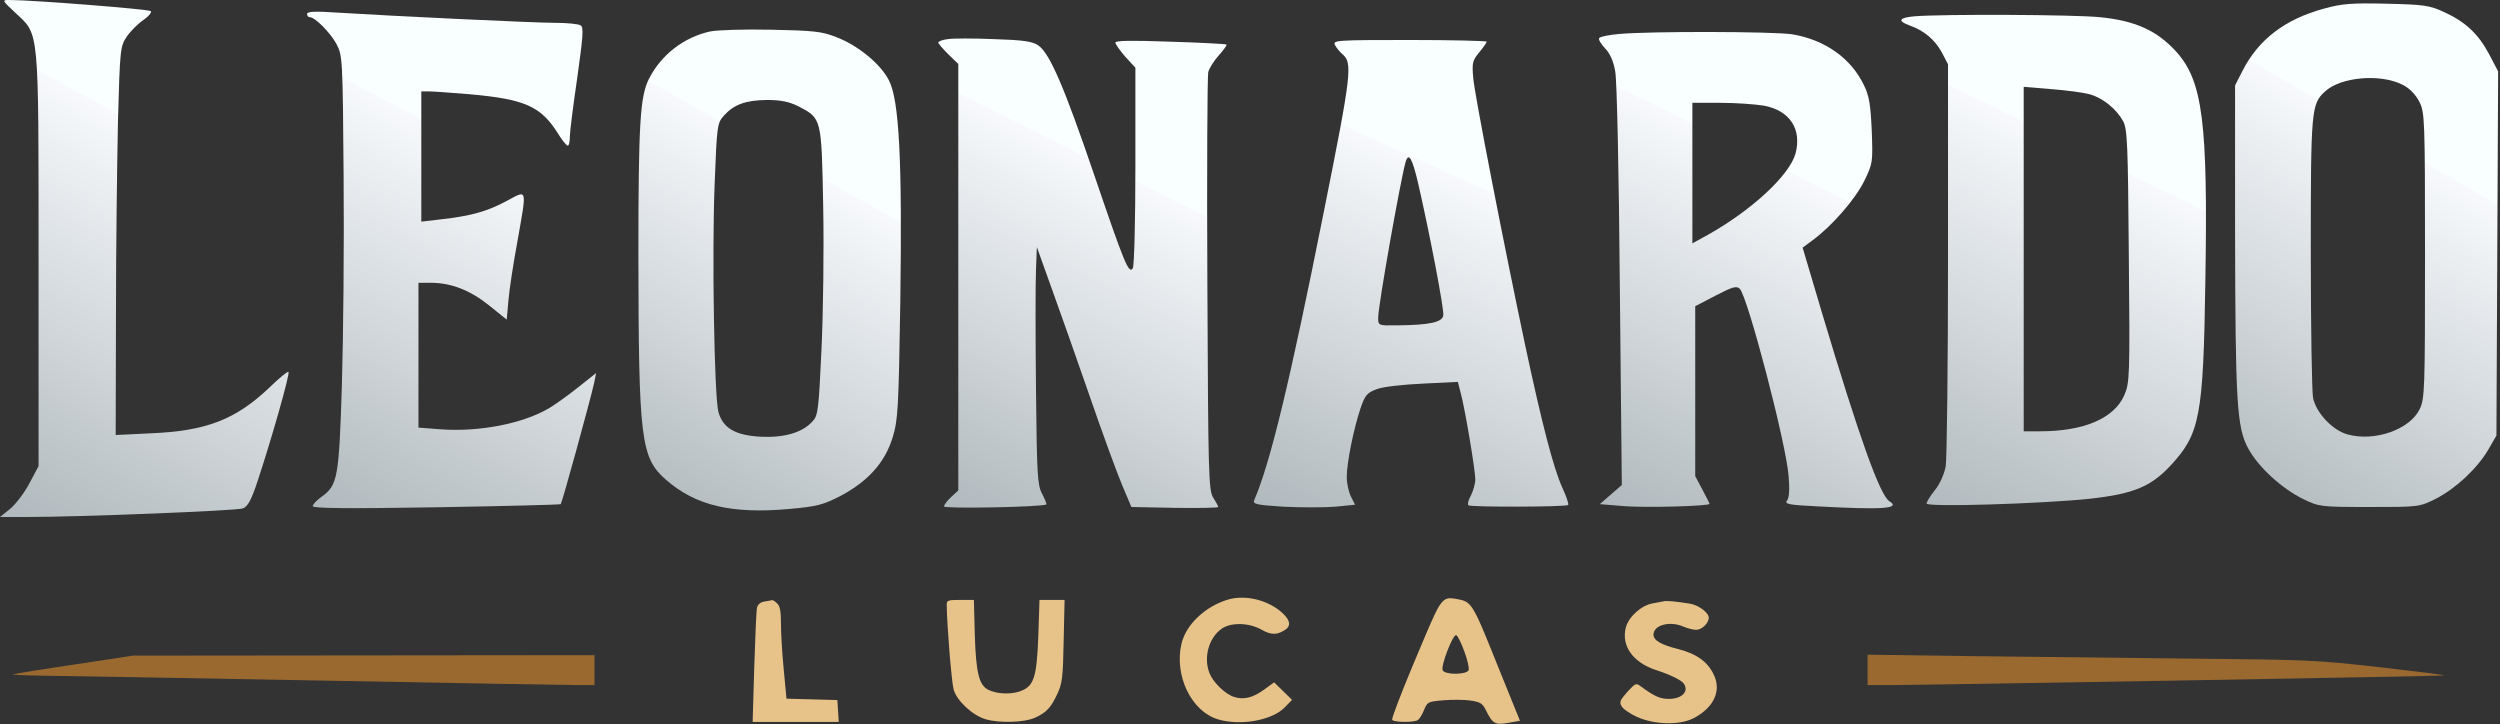 <svg width="1167" height="338" viewBox="0 0 1167 338" fill="none" xmlns="http://www.w3.org/2000/svg">
<rect x="0" y="0" width="1167" height="338" fill="#333333" stroke="none"/>
<path d="M7.333 6.133C18.4 16.533 18 11.866 18 121.733V217.6L13.733 225.6C11.467 230 7.333 235.333 4.8 237.466L0 241.333H12.4C37.733 241.333 110.4 238.4 113.333 237.333C115.733 236.4 117.333 233.466 120.533 223.733C127.067 203.866 135.467 174.266 134.667 173.6C134.267 173.2 130.267 176.533 125.733 180.933C110 195.866 96.267 201.2 70.4 202.266L54 203.066L54.133 147.2C54.133 116.4 54.667 75.733 55.067 56.533C56 22.8 56.133 21.6 59.2 17.066C60.933 14.533 64.4 11.066 66.933 9.333C69.467 7.6 70.933 5.733 70.4 5.2C69.467 4.266 14.933 -0 4.4 -0C0.8 -0 0.933 0.133 7.333 6.133Z" fill="url(#paint0_linear_2115_61)"/>
<path d="M1084.93 3.999C1066.67 8.933 1054.27 18.399 1046.8 33.066L1043.33 39.866V107.599C1043.47 187.999 1044.13 199.599 1049.47 209.333C1054.13 217.999 1065.07 227.999 1075.07 232.933C1082.53 236.533 1083.07 236.666 1106 236.666C1129.2 236.666 1129.33 236.666 1137.07 232.799C1146.4 227.999 1156.27 218.799 1161.47 209.999L1165.33 203.333L1165.73 118.266L1166.13 33.333L1161.87 25.199C1156.8 15.733 1150.8 10.133 1140.8 5.599C1134.27 2.533 1131.47 2.133 1114.13 1.733C1097.87 1.333 1093.07 1.733 1084.93 3.999ZM1121.6 39.599C1124.8 41.199 1127.6 44.133 1129.33 47.466C1131.87 52.399 1132 55.333 1132 119.333C1132 181.866 1131.87 186.266 1129.47 191.066C1124.8 200.533 1108.53 206.266 1095.87 202.799C1088.93 200.933 1081.2 192.799 1079.73 185.733C1079.2 182.933 1078.67 152.399 1078.67 117.999C1078.67 51.199 1078.93 48.666 1085.2 42.799C1092.53 35.866 1111.2 34.266 1121.6 39.599Z" fill="url(#paint1_linear_2115_61)"/>
<path d="M143.334 6.533C143.334 7.333 143.867 8 144.534 8C147.067 8 154.134 15.2 157.067 20.533C159.867 25.866 160.001 27.2 160.401 82.666C160.667 113.866 160.267 157.333 159.601 179.333C158.267 223.2 157.601 226.533 150.134 231.866C147.867 233.466 146.001 235.466 146.001 236.266C146.001 237.333 162.534 237.466 203.601 236.8C235.334 236.266 261.467 235.6 261.734 235.333C262.401 234.8 275.867 185.6 277.334 178.8L278.267 174.133L269.867 180.8C265.201 184.533 259.201 188.8 256.534 190.4C244.267 197.733 223.867 201.733 205.601 200.4L195.334 199.6V165.866V132H201.067C210.534 132 219.467 135.466 228.267 142.533L236.534 149.2L237.334 140.266C237.734 135.333 239.601 123.066 241.467 113.066C246.001 87.2 246.401 88.533 236.401 93.866C227.467 98.666 220.001 100.8 205.734 102.4L196.667 103.466V73.066V42.666H200.401C202.401 42.666 210.934 43.333 219.334 43.999C244.801 46.266 252.401 49.599 260.267 61.999C262.267 65.333 264.401 67.999 265.067 67.999C265.601 67.999 266.001 66.133 266.001 63.733C266.001 61.466 267.601 49.066 269.467 36.266C272.134 17.2 272.534 12.666 271.067 11.866C270.134 11.2 264.801 10.666 259.334 10.666C249.334 10.666 182.667 7.466 157.067 5.866C147.201 5.2 143.334 5.333 143.334 6.533Z" fill="url(#paint2_linear_2115_61)"/>
<path d="M893.734 7.599C886.401 8.266 885.601 9.733 891.334 11.866C898.001 14.133 903.201 18.533 906.401 24.399L909.334 29.999V120.666C909.334 170.533 908.801 214.133 908.267 217.599C907.601 221.199 905.601 225.866 903.201 228.799C901.067 231.466 899.334 234.266 899.334 235.066C899.334 236.799 952.801 235.199 975.734 232.799C995.867 230.533 1004 227.199 1013.2 217.333C1026.93 202.533 1028.53 194.666 1029.47 130.666C1030.67 57.199 1028.27 37.866 1015.87 24.133C1006.93 14.266 996.667 9.599 980.001 7.999C967.467 6.799 907.601 6.533 893.734 7.599ZM975.467 43.999C981.601 45.733 987.867 50.799 991.067 56.533C993.067 60.266 993.334 67.199 993.734 119.599C994.267 176.266 994.134 178.666 991.601 184.533C986.801 195.333 972.801 201.333 952.267 201.333H944.667V120.933V40.533L957.467 41.599C964.534 42.133 972.534 43.199 975.467 43.999Z" fill="url(#paint3_linear_2115_61)"/>
<path d="M331.6 14.666C319.333 17.333 308.667 25.466 302.933 36.8C298.8 44.933 298 57.6 298 119.333C298.133 205.467 299.067 213.6 310.933 224C324.667 236 341.467 240 368.267 237.6C381.467 236.4 384.133 235.733 392.667 231.333C405.333 224.533 413.067 215.867 416.667 204.267C419.2 196 419.467 190.8 420.267 140.666C421.2 74.533 419.733 46.666 414.933 37.467C411.067 29.866 400.533 21.2 390.4 17.333C383.733 14.666 379.733 14.267 360 13.867C347.6 13.6 334.8 14 331.6 14.666ZM372.667 49.6C383.6 55.333 383.467 54.933 384.267 96.133C384.667 116.266 384.267 146.4 383.467 163.2C382.133 191.733 381.867 194 379.2 196.8C374.4 202 366 204.4 355.067 203.867C343.2 203.2 337.467 199.867 335.333 192.267C333.467 185.2 332.267 118.933 333.6 85.733C334.667 58.267 334.8 57.467 338 53.867C342.8 48.666 348.133 46.8 358 46.666C364.533 46.666 368.267 47.467 372.667 49.6Z" fill="url(#paint4_linear_2115_61)"/>
<path d="M755.733 15.867C751.2 16.267 747.066 17.067 746.533 17.733C746 18.267 747.2 20.4 749.2 22.533C751.6 24.933 753.2 28.667 754 33.467C754.8 37.467 755.733 82.4 756.133 133.467L757.066 226.4L752 230.8L746.8 235.333L758.133 236.267C768.133 237.067 798 236.267 798 235.2C798 234.933 796.533 232 794.666 228.533L791.333 222.267V182.667V142.933L800.8 138C808.8 133.867 810.533 133.333 812.133 134.8C815.866 138.667 833.733 206.8 834.933 222.267C835.466 228.667 835.2 232.533 834.133 233.733C832.933 235.333 835.333 235.733 848.933 236.4C878.666 238 887.466 237.467 882 234C877.6 231.333 868 204.533 850.533 146.133L841.466 115.6L846.133 112.133C855.066 105.6 865.866 93.2 870.133 84.667C874.266 76.267 874.266 75.733 873.733 61.067C873.2 49.067 872.533 44.667 870.133 39.867C864.133 27.2 851.866 18.533 836.533 16C827.6 14.667 770 14.533 755.733 15.867ZM823.466 49.333C835.466 51.6 841.2 60.267 838.133 71.733C835.333 81.733 818 97.867 797.733 109.333L790 113.6V80.8V48H803.2C810.4 48 819.466 48.667 823.466 49.333Z" fill="url(#paint5_linear_2115_61)"/>
<path d="M442.4 18.266C440 18.533 438 19.333 438 19.866C438 20.399 440.133 22.799 442.667 25.333L447.333 29.866V129.333V228.933L444 232C442.133 233.733 440.667 235.733 440.667 236.4C440.667 237.6 487.067 236.666 488.4 235.466C488.667 235.2 487.733 232.933 486.4 230.4C484.267 226.4 484 221.6 483.6 181.333C483.333 156.8 483.333 131.866 483.6 126L484 115.333L490.933 134.666C494.8 145.333 502.8 168 508.667 184.933C514.533 202 521.333 220.533 523.733 226.266L528.133 236.666L548.4 237.066C559.6 237.2 568.667 237.066 568.667 236.666C568.667 236.266 567.6 234.266 566.4 232.4C564.133 229.066 564 221.6 563.6 132.8C563.333 79.866 563.6 35.333 564 33.733C564.4 32 566.533 28.533 568.8 26C571.2 23.333 572.8 21.066 572.533 20.799C572.267 20.533 560.4 19.866 546.4 19.466C528.533 18.799 520.667 18.933 520.667 19.866C520.667 20.666 522.8 23.599 525.333 26.533L530 31.599V77.466C530 102.666 529.467 124.133 528.8 125.2C526.933 128.133 524.933 123.2 510.667 81.333C496.8 40.666 490 24.799 484.667 21.2C482.133 19.333 477.467 18.666 464 18.266C454.533 17.866 444.667 17.866 442.4 18.266Z" fill="url(#paint6_linear_2115_61)"/>
<path d="M623.199 21.066C623.866 22.4 625.466 24.266 626.532 25.2C631.466 29.333 631.066 33.466 617.866 99.333C601.866 179.466 592.932 216.133 585.466 233.466C584.666 235.333 586.532 235.733 599.199 236.533C607.199 236.933 617.999 236.933 623.199 236.533L632.532 235.6L630.666 231.866C629.599 229.866 628.666 225.733 628.666 222.666C628.666 216 631.866 200.266 635.066 190.666C637.199 184.4 638.132 183.333 642.799 181.6C645.599 180.533 655.332 179.466 664.266 179.066L680.532 178.266L681.866 183.466C683.866 190.8 688.666 219.466 688.666 223.733C688.666 225.733 687.732 229.066 686.666 231.2C685.466 233.333 684.932 235.466 685.466 235.866C686.399 236.8 731.066 236.666 731.999 235.733C732.399 235.333 731.199 231.733 729.332 227.733C725.199 218.666 719.866 198.133 712.132 162C702.132 114.933 688.532 45.066 687.732 36.666C687.066 29.333 687.332 28.266 690.532 24.4C692.399 22.133 693.999 19.866 693.999 19.466C693.999 19.066 677.732 18.666 657.999 18.666C623.466 18.666 621.999 18.8 623.199 21.066ZM661.999 85.6C667.466 109.466 674.132 144.266 673.732 147.2C673.332 150.4 667.466 151.733 652.399 151.866C643.332 152 643.332 152 643.332 148.266C643.332 142.666 653.732 84.133 656.132 75.6C657.599 70.933 659.199 73.733 661.999 85.6Z" fill="url(#paint7_linear_2115_61)"/>
<path d="M573.038 279.932C562.507 283.156 553.694 291.538 551.545 300.35C547.999 315.288 556.059 332.053 568.632 335.814C579.056 338.931 593.887 336.244 599.69 330.226L603.129 326.68L598.938 322.596L594.747 318.512L590.34 321.736C584.752 325.82 580.561 326.787 575.94 325.283C571.749 323.886 566.16 318.405 564.548 314.106C561.754 306.906 564.226 297.879 570.137 293.58C574.328 290.463 582.925 290.571 588.836 293.902C593.457 296.589 596.466 296.482 600.335 293.687C603.021 291.646 601.839 288.529 597.003 284.768C590.125 279.609 580.668 277.675 573.038 279.932Z" fill="#E7C389"/>
<path d="M673.625 280.576C671.153 283.155 670.079 285.305 659.117 311.526C653.744 324.422 649.552 335.384 649.875 336.029C650.627 337.211 660.084 337.318 661.804 336.136C662.556 335.706 663.845 333.665 664.705 331.515C666.317 327.646 666.425 327.539 673.732 326.894C677.709 326.572 683.512 326.572 686.413 327.002C691.142 327.754 692.002 328.291 693.614 331.515C696.73 337.856 697.912 338.501 704.038 337.426L709.519 336.459L701.029 315.503C686.736 279.931 687.381 281.006 679.321 279.502C676.419 278.964 675.022 279.287 673.625 280.576ZM683.512 304.004C685.016 307.873 685.876 311.849 685.554 312.816C684.586 315.073 674.27 315.073 673.41 312.816C672.55 310.667 678.246 295.944 679.75 296.481C680.395 296.696 682.115 300.028 683.512 304.004Z" fill="#E7C389"/>
<path d="M356.817 280.791C354.99 281.114 353.808 282.081 353.378 283.585C353.055 284.875 352.518 297.448 352.088 311.419L351.336 336.996H371.432H391.528L391.206 331.838L390.884 326.787L378.955 326.464L367.133 326.142L365.844 312.494C365.092 304.971 364.554 295.407 364.554 291.108C364.554 285.52 364.124 282.941 362.835 281.758C361.975 280.791 360.9 280.146 360.471 280.146C360.041 280.254 358.429 280.576 356.817 280.791Z" fill="#E7C389"/>
<path d="M441.928 282.403C442.035 291.861 444.185 318.405 445.152 321.844C446.549 327.002 453.856 333.88 459.982 335.707C466.43 337.641 478.251 337.319 483.302 334.955C488.568 332.483 490.61 330.333 493.727 323.563C495.876 318.835 496.198 316.04 496.521 299.061L496.951 280.039H491.147H485.237L484.699 296.589C483.947 316.578 482.657 320.554 475.78 322.811C471.374 324.315 464.818 323.885 461.057 321.844C456.973 319.587 455.576 313.784 455.039 296.374L454.609 280.039H448.268C442.358 280.039 441.928 280.254 441.928 282.403Z" fill="#E7C389"/>
<path d="M776.687 280.683C776.149 280.791 773.785 281.221 771.528 281.65C766.262 282.51 760.352 287.776 758.955 292.827C756.698 301.424 762.179 309.269 773.14 312.816C780.018 315.072 784.961 317.544 786.036 319.156C788.508 322.81 785.069 326.249 779.051 326.249C774.86 326.249 772.28 325.067 765.832 320.338C763.683 318.726 763.361 318.941 759.599 323.025C756.268 326.786 755.838 327.753 756.913 329.58C757.558 330.87 760.782 333.127 764.113 334.631C772.388 338.393 784.209 338.608 790.765 335.169C800.222 330.118 803.768 322.165 799.792 314.535C796.89 308.732 791.839 305.186 783.564 303.036C775.397 300.994 771.851 298.952 771.851 296.266C771.851 291.86 779.158 289.818 785.284 292.29C787.541 293.257 790.335 294.009 791.732 294.009C794.419 294.009 797.643 290.892 797.643 288.313C797.643 285.949 792.699 282.295 788.615 281.758C781.845 280.683 777.761 280.361 776.687 280.683Z" fill="#E7C389"/>
<path d="M35.169 310.13C20.446 312.279 7.335 314.428 6.153 314.751C4.971 314.966 10.774 315.288 19.049 315.396C27.324 315.503 85.356 316.47 148.008 317.652C210.661 318.835 265.469 319.802 269.768 319.802H277.505V312.816V305.831L169.824 305.939L62.035 306.046L35.169 310.13Z" fill="#996930"/>
<path d="M871.793 312.709V319.802H881.787C903.925 319.694 1140.67 315.611 1141 315.288C1141.21 315.073 1127.56 313.354 1110.58 311.419C1080.71 308.088 1077.81 307.98 1022.78 307.443C991.51 307.121 944.655 306.583 918.863 306.261L871.793 305.616V312.709Z" fill="#996930"/>
<defs>
<linearGradient id="paint0_linear_2115_61" x1="128.004" y1="372.5" x2="245.681" y2="157.486" gradientUnits="userSpaceOnUse">
<stop stop-color="#9BA6AA"/>
<stop offset="1" stop-color="#F7F9FC"/>
<stop offset="1" stop-color="#F9FEFE"/>
</linearGradient>
<linearGradient id="paint1_linear_2115_61" x1="1160.01" y1="364.429" x2="1278.62" y2="161.628" gradientUnits="userSpaceOnUse">
<stop stop-color="#9BA6AA"/>
<stop offset="1" stop-color="#F7F9FC"/>
<stop offset="1" stop-color="#F9FEFE"/>
</linearGradient>
<linearGradient id="paint2_linear_2115_61" x1="271.541" y1="363.16" x2="381.934" y2="152.773" gradientUnits="userSpaceOnUse">
<stop stop-color="#9BA6AA"/>
<stop offset="1" stop-color="#F7F9FC"/>
<stop offset="1" stop-color="#F9FEFE"/>
</linearGradient>
<linearGradient id="paint3_linear_2115_61" x1="1022.65" y1="360.185" x2="1127.59" y2="146.808" gradientUnits="userSpaceOnUse">
<stop stop-color="#9BA6AA"/>
<stop offset="1" stop-color="#F7F9FC"/>
<stop offset="1" stop-color="#F9FEFE"/>
</linearGradient>
<linearGradient id="paint4_linear_2115_61" x1="414.424" y1="360.273" x2="525.196" y2="162.366" gradientUnits="userSpaceOnUse">
<stop stop-color="#9BA6AA"/>
<stop offset="1" stop-color="#F7F9FC"/>
<stop offset="1" stop-color="#F9FEFE"/>
</linearGradient>
<linearGradient id="paint5_linear_2115_61" x1="876.691" y1="358.101" x2="979.084" y2="151.406" gradientUnits="userSpaceOnUse">
<stop stop-color="#9BA6AA"/>
<stop offset="1" stop-color="#F7F9FC"/>
<stop offset="1" stop-color="#F9FEFE"/>
</linearGradient>
<linearGradient id="paint6_linear_2115_61" x1="565.854" y1="356.226" x2="667.052" y2="152.845" gradientUnits="userSpaceOnUse">
<stop stop-color="#9BA6AA"/>
<stop offset="1" stop-color="#F7F9FC"/>
<stop offset="1" stop-color="#F9FEFE"/>
</linearGradient>
<linearGradient id="paint7_linear_2115_61" x1="724.759" y1="355.409" x2="819.86" y2="146.002" gradientUnits="userSpaceOnUse">
<stop stop-color="#9BA6AA"/>
<stop offset="1" stop-color="#F7F9FC"/>
<stop offset="1" stop-color="#F9FEFE"/>
</linearGradient>
</defs>
</svg>
